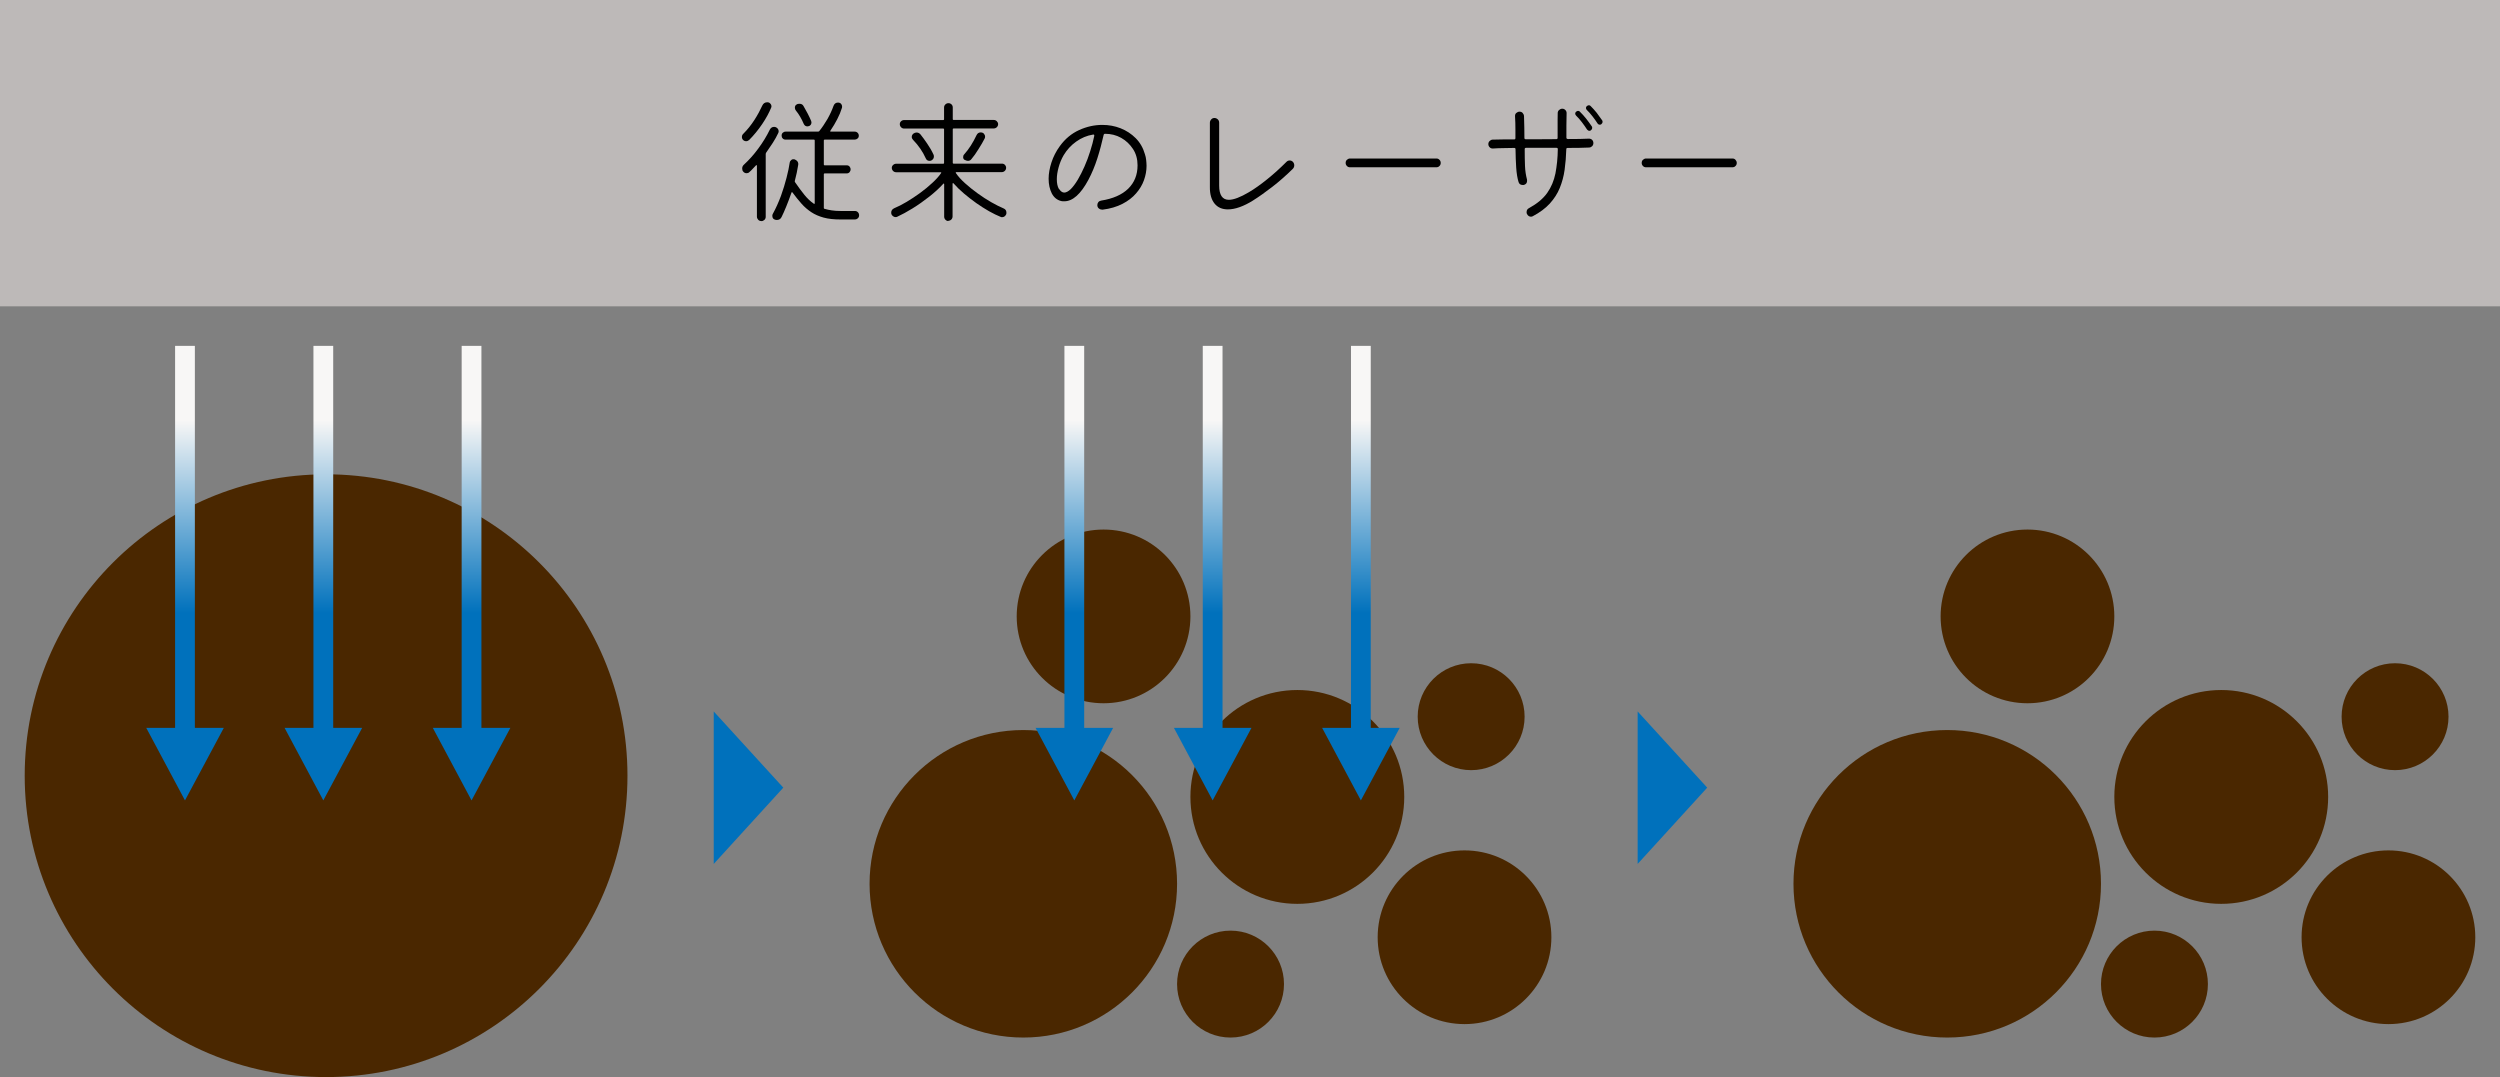 <?xml version="1.0" encoding="UTF-8"?><svg id="_レイヤー_2" xmlns="http://www.w3.org/2000/svg" xmlns:xlink="http://www.w3.org/1999/xlink" viewBox="0 0 253 109"><rect x="0" y="0" width="253" height="109" fill="#808080" stroke="none"/><defs><style>.cls-1{fill:#0071bc;}.cls-2{fill:#4a2700;}.cls-3{fill:url(#_名称未設定グラデーション_14-4);}.cls-4{fill:url(#_名称未設定グラデーション_14-5);}.cls-5{fill:url(#_名称未設定グラデーション_14-6);}.cls-6{fill:url(#_名称未設定グラデーション_14-3);}.cls-7{fill:url(#_名称未設定グラデーション_14-2);}.cls-8{fill:url(#_名称未設定グラデーション_14);}.cls-9{fill:#ccc7c5;opacity:.8;}</style><linearGradient id="_名称未設定グラデーション_14" x1="18.72" y1="35.31" x2="18.72" y2="62.05" gradientUnits="userSpaceOnUse"><stop offset=".27" stop-color="#f8f7f6"/><stop offset="1" stop-color="#0071bc"/></linearGradient><linearGradient id="_名称未設定グラデーション_14-2" x1="32.72" x2="32.72" xlink:href="#_名称未設定グラデーション_14"/><linearGradient id="_名称未設定グラデーション_14-3" x1="47.72" y1="35.31" x2="47.72" y2="62.05" xlink:href="#_名称未設定グラデーション_14"/><linearGradient id="_名称未設定グラデーション_14-4" x1="108.72" x2="108.72" xlink:href="#_名称未設定グラデーション_14"/><linearGradient id="_名称未設定グラデーション_14-5" x1="122.72" x2="122.72" xlink:href="#_名称未設定グラデーション_14"/><linearGradient id="_名称未設定グラデーション_14-6" x1="137.72" x2="137.72" xlink:href="#_名称未設定グラデーション_14"/></defs><g id="_レイヤー_1-2"><g><rect class="cls-9" width="253" height="31"/><g><path d="m75.79,14.18c-.08.07-.17.11-.28.11-.13,0-.24-.05-.32-.14-.07-.07-.11-.17-.11-.29,0-.13.05-.24.14-.32.42-.42.79-.88,1.12-1.39.33-.51.59-1,.8-1.46.1-.22.27-.34.5-.34.13,0,.24.04.31.13.08.08.12.18.12.28,0,.04,0,.08-.03.14-.21.51-.51,1.07-.91,1.66s-.85,1.14-1.34,1.63Zm1.25,8.19c-.12,0-.23-.04-.31-.13s-.13-.19-.13-.31v-5.15s-.01-.06-.04-.07-.04,0-.06.03c-.11.12-.22.24-.34.36-.11.12-.22.23-.34.33-.07.07-.16.1-.27.1-.14,0-.25-.06-.34-.17-.07-.07-.1-.18-.1-.31,0-.16.06-.28.17-.38.51-.47,1-1.01,1.46-1.64.46-.62.85-1.26,1.17-1.92.1-.18.24-.27.42-.27.14,0,.25.05.34.14s.13.2.13.31c0,.06-.01.11-.04.17-.15.32-.33.65-.55.99-.22.34-.45.68-.69,1.02-.02.04-.03.07-.03.1v6.37c0,.12-.04.22-.13.31-.09.08-.19.13-.32.13Zm1.36-.15c-.16-.06-.24-.18-.24-.38,0-.07.01-.13.04-.18.32-.58.59-1.19.83-1.83.23-.64.42-1.26.57-1.85s.26-1.1.32-1.53c.02-.11.08-.2.17-.27.1-.07.2-.08.3-.06.13.04.23.11.31.21.07.1.1.22.08.35-.04.26-.09.53-.15.81-.06.28-.13.56-.2.84,0,.03,0,.07.03.11.33.48.64.9.93,1.26.29.36.61.67.96.91.06.05.1.03.1-.06v-6.34c0-.06-.03-.08-.08-.08h-2.87c-.12,0-.22-.04-.29-.12-.08-.08-.11-.18-.11-.29,0-.12.04-.22.12-.29.08-.07.17-.11.29-.11h3.29s.07-.01.1-.04c.3-.37.57-.78.83-1.22.25-.44.46-.89.62-1.34.08-.22.23-.34.45-.34.13,0,.23.04.31.12.07.08.11.17.11.27,0,.06,0,.1-.01.13-.12.39-.28.78-.48,1.16-.2.38-.42.77-.69,1.16-.05.07-.03.1.06.1h2.39c.12,0,.22.04.3.12.08.08.12.18.12.29,0,.12-.04.22-.13.29-.08.07-.18.11-.29.11h-3.04c-.06,0-.08.03-.08.08v2.44c0,.06.03.08.08.08h2.23c.12,0,.22.04.29.12.07.08.11.18.11.29s-.04.21-.11.29c-.08.08-.17.12-.29.12h-2.23c-.06,0-.08.03-.08.08v3.42s.02.08.06.08c.23.07.48.12.74.16.26.04.55.06.87.06h1.46c.13,0,.24.04.32.13.08.08.12.19.12.31s-.04.22-.13.3c-.08.08-.19.12-.31.12h-1.46c-.65,0-1.22-.06-1.69-.19-.47-.13-.89-.31-1.25-.55-.36-.24-.69-.52-.99-.86-.3-.34-.6-.71-.91-1.13-.05-.06-.08-.05-.11.03-.17.49-.34.94-.52,1.38s-.34.8-.48,1.08c-.1.2-.26.29-.48.29-.07,0-.14-.01-.21-.04Zm3.46-9.46c-.06.02-.1.03-.14.03-.18,0-.3-.08-.38-.25-.22-.52-.49-.98-.8-1.36-.06-.07-.1-.17-.1-.28,0-.15.06-.26.17-.32.08-.06.18-.08.29-.08.2,0,.34.08.42.24.13.22.27.47.41.74.14.27.26.52.36.76.02.06.03.1.03.14,0,.19-.09.32-.27.39Z"/><path d="m95.99,22.37c-.12,0-.22-.04-.31-.13-.08-.08-.13-.19-.13-.31v-3.29s-.01-.06-.03-.07c-.02,0-.04,0-.06.03-.4.44-.88.88-1.43,1.31-.55.43-1.11.83-1.68,1.18-.57.35-1.08.63-1.54.84-.06.03-.11.04-.17.04-.11,0-.21-.04-.31-.13s-.14-.19-.14-.32c0-.21.1-.35.31-.45.38-.16.8-.37,1.25-.64.45-.27.91-.57,1.36-.9.45-.33.87-.67,1.24-1.02.37-.34.67-.67.88-.98.05-.06.03-.1-.06-.1h-4.48c-.12,0-.22-.04-.31-.13-.08-.08-.13-.19-.13-.31,0-.11.04-.21.13-.29.08-.08.19-.13.31-.13h4.77c.06,0,.08-.03.08-.08v-3.4c0-.06-.03-.08-.08-.08h-3.96c-.12,0-.22-.04-.31-.13-.08-.08-.13-.19-.13-.31s.04-.22.13-.3c.08-.08.19-.12.31-.12h3.96c.06,0,.08-.03.08-.08v-1.19c0-.12.04-.22.13-.31.08-.08.19-.13.31-.13s.22.04.31.12c.08.08.13.18.13.31v1.19c0,.06.03.08.08.08h4.07c.12,0,.22.04.31.13.08.08.13.18.13.29,0,.12-.04.22-.13.31-.08.08-.19.13-.31.13h-4.07c-.06,0-.08.03-.08.08v3.4c0,.06.03.08.08.08h4.89c.13,0,.24.04.31.13.08.08.12.18.12.29,0,.12-.04.22-.13.31-.08.08-.19.13-.31.13h-4.58c-.08,0-.1.03-.06.1.23.34.54.68.93,1.03s.81.69,1.27,1.02c.46.33.91.63,1.37.89.46.26.87.47,1.25.63.2.08.29.23.29.43,0,.07,0,.11-.01.14-.09.21-.24.32-.43.32-.04,0-.08,0-.14-.03-.35-.14-.74-.33-1.17-.57-.42-.24-.85-.51-1.29-.82-.43-.31-.85-.63-1.25-.97-.4-.34-.75-.68-1.06-1.03-.02-.03-.04-.04-.06-.03-.02,0-.04.03-.04.07v3.3c0,.12-.04.22-.12.31-.08.08-.18.13-.31.13Zm-1.74-6.13c-.06.03-.11.04-.17.04-.19,0-.32-.08-.39-.25-.3-.67-.73-1.3-1.29-1.88-.08-.08-.13-.18-.13-.29,0-.14.06-.25.17-.34.1-.07.21-.11.31-.11.17,0,.3.07.41.2.21.26.43.57.67.92.24.35.46.72.64,1.11.03.06.04.12.04.2,0,.18-.09.31-.27.41Zm3.36-.06c-.09-.06-.14-.15-.14-.28,0-.11.03-.2.1-.27.24-.27.47-.57.68-.9.21-.33.4-.68.58-1.06.09-.18.23-.27.41-.27.14,0,.25.04.33.13.08.09.12.19.12.3,0,.07-.01.13-.04.18-.16.31-.36.67-.62,1.07-.25.41-.49.75-.73,1.03-.08.11-.2.17-.35.17-.1,0-.21-.04-.34-.11Z"/><path d="m111.58,21.22c-.13,0-.25-.03-.36-.11-.11-.08-.17-.2-.17-.35,0-.11.03-.21.1-.3.07-.09.17-.14.29-.16,1.19-.19,2.1-.59,2.73-1.2.63-.62.95-1.4.95-2.37,0-.62-.15-1.18-.46-1.65s-.7-.85-1.2-1.13c-.5-.28-1.04-.41-1.63-.41-.07,0-.12.04-.14.11-.18.8-.39,1.6-.64,2.38-.25.78-.55,1.5-.9,2.16-.78,1.46-1.6,2.18-2.44,2.18-.05,0-.1,0-.15,0-.05,0-.1-.01-.15-.02-.43-.1-.75-.36-.97-.78-.21-.42-.32-.91-.32-1.48,0-.52.1-1.08.29-1.66.19-.58.47-1.13.85-1.65.53-.73,1.18-1.27,1.95-1.62.77-.35,1.55-.52,2.35-.52.64,0,1.26.11,1.84.34.58.23,1.09.56,1.53,1,.44.44.75.98.94,1.64.06.18.1.36.12.56.02.2.04.4.04.6,0,.49-.09.97-.26,1.45-.17.48-.44.93-.8,1.34-.36.42-.82.77-1.38,1.06-.56.29-1.23.49-2.02.59Zm-4.41-2.11c.16.25.34.38.53.38s.42-.12.66-.35c.23-.23.47-.55.71-.95.24-.4.46-.85.68-1.34s.41-1.01.58-1.55.31-1.05.41-1.55v-.03c0-.08-.04-.12-.13-.1-.62.1-1.18.34-1.7.71-.52.37-.94.83-1.27,1.38-.22.38-.39.79-.51,1.23s-.18.83-.18,1.2c0,.41.07.74.21.98Z"/><path d="m126.84,20.27c-.99.62-1.85.92-2.58.92-.57,0-1.02-.19-1.34-.58s-.49-.95-.48-1.69v-6.5c0-.13.05-.24.14-.34s.2-.14.32-.14c.13,0,.24.05.34.14s.14.21.14.34v6.36c0,.96.33,1.44.98,1.44.49,0,1.17-.26,2.03-.77.58-.34,1.19-.78,1.85-1.31s1.31-1.12,1.96-1.77c.08-.08.19-.13.31-.13.14,0,.25.05.34.15.08.09.13.21.13.34,0,.15-.06.28-.17.38-.71.69-1.4,1.3-2.08,1.82-.68.52-1.3.97-1.88,1.33Z"/><path d="m136.62,16.93c-.12,0-.23-.04-.31-.13-.09-.09-.13-.19-.13-.31,0-.13.04-.24.13-.32s.19-.13.31-.13h8.74c.12,0,.23.04.31.13.09.08.13.19.13.32,0,.12-.04.23-.13.31-.08.09-.19.13-.32.13h-8.74Z"/><path d="m155.14,21.87c-.07.04-.14.06-.2.06-.18,0-.31-.09-.41-.27-.03-.06-.04-.12-.04-.18,0-.2.08-.34.25-.42.82-.45,1.43-.96,1.84-1.54.41-.58.68-1.24.83-1.97.14-.74.23-1.56.24-2.46,0-.08-.04-.13-.13-.13h-3.09c-.08,0-.13.04-.13.13,0,.65.01,1.22.03,1.71s.09.94.2,1.36c0,.03.01.07.01.13,0,.21-.09.34-.28.41-.03,0-.06.02-.08.02-.03,0-.06,0-.08,0-.22,0-.36-.1-.42-.29-.12-.38-.2-.87-.24-1.45-.04-.58-.06-1.21-.07-1.88,0-.08-.04-.13-.13-.13-.4,0-.78.02-1.15.02-.36,0-.7.02-1.01.04-.13,0-.24-.03-.33-.13-.09-.09-.13-.2-.13-.32s.04-.22.13-.31c.08-.08.18-.13.29-.14.33,0,.67-.02,1.04-.02s.75,0,1.15,0c.08,0,.13-.04.13-.13,0-.14,0-.28,0-.42,0-.14,0-.28,0-.42,0-.48-.01-.94-.04-1.39,0-.13.03-.24.13-.32s.2-.13.32-.13c.13,0,.24.04.32.13.08.09.13.19.14.32.03.84.04,1.58.04,2.21,0,.08.04.13.13.13h1.57c.53,0,1.04,0,1.53-.01.08,0,.13-.04.13-.13v-1.85c0-.21,0-.43.01-.66,0-.12.05-.23.14-.31s.2-.13.32-.13.22.04.31.13.13.19.13.31c0,.43-.02.85-.02,1.27,0,.42,0,.83,0,1.23,0,.08.06.13.18.13.85,0,1.54-.01,2.09-.04.13,0,.24.03.33.12.09.09.13.2.13.33,0,.12-.04.22-.12.31-.08.08-.18.13-.3.14-.29,0-.62.02-.99.03-.37,0-.77.01-1.2.01-.08,0-.13.04-.13.13-.02.73-.08,1.42-.17,2.08-.09.66-.26,1.27-.49,1.84-.23.57-.57,1.09-1.01,1.58-.44.48-1.02.91-1.74,1.29Zm5.85-8.67s-.08.04-.14.04c-.08,0-.16-.04-.24-.13-.15-.23-.32-.48-.52-.74-.2-.26-.39-.48-.58-.66-.07-.07-.1-.14-.1-.21,0-.08.03-.14.08-.18.06-.06.13-.1.21-.1s.15.03.18.08c.21.21.43.44.64.71.21.27.4.53.57.78.03.04.04.08.04.14,0,.11-.05.2-.14.25Zm1.06-.62s-.08.04-.14.04c-.1,0-.18-.04-.24-.13-.15-.23-.32-.48-.52-.73-.2-.25-.39-.47-.57-.64-.06-.06-.08-.12-.08-.2s.03-.13.08-.17c.06-.06.14-.1.21-.1.08,0,.14.03.18.08.21.21.42.44.62.69.2.26.38.51.55.76.03.04.04.08.04.14,0,.1-.04.18-.13.24Z"/><path d="m166.58,16.93c-.12,0-.23-.04-.31-.13-.09-.09-.13-.19-.13-.31,0-.13.04-.24.13-.32.09-.08.19-.13.31-.13h8.74c.12,0,.23.04.31.13s.13.19.13.32c0,.12-.04.23-.13.31-.08.09-.19.13-.32.13h-8.74Z"/></g><circle class="cls-2" cx="33" cy="78.5" r="30.5"/><g><circle class="cls-2" cx="103.56" cy="89.44" r="15.56"/><circle class="cls-2" cx="148.21" cy="94.85" r="8.79"/><circle class="cls-2" cx="124.53" cy="99.59" r="5.41"/><circle class="cls-2" cx="148.88" cy="72.53" r="5.41"/><circle class="cls-2" cx="111.68" cy="62.38" r="8.79"/><circle class="cls-2" cx="131.29" cy="80.65" r="10.82"/></g><g><circle class="cls-2" cx="197.06" cy="89.44" r="15.56"/><circle class="cls-2" cx="241.71" cy="94.85" r="8.79"/><circle class="cls-2" cx="218.03" cy="99.59" r="5.41"/><circle class="cls-2" cx="242.38" cy="72.53" r="5.41"/><circle class="cls-2" cx="205.18" cy="62.38" r="8.79"/><circle class="cls-2" cx="224.79" cy="80.65" r="10.82"/></g><polygon class="cls-1" points="79.27 79.71 72.23 87.43 72.23 72 79.27 79.71"/><polygon class="cls-1" points="172.77 79.71 165.73 87.43 165.73 72 172.77 79.71"/><g><polygon class="cls-8" points="19.72 73.66 19.72 35 17.72 35 17.72 73.66 14.8 73.66 18.72 81 22.65 73.66 19.72 73.66"/><polygon class="cls-7" points="33.72 73.66 33.72 35 31.72 35 31.72 73.66 28.8 73.66 32.72 81 36.65 73.66 33.72 73.66"/><polygon class="cls-6" points="48.72 73.66 48.72 35 46.72 35 46.72 73.66 43.8 73.66 47.72 81 51.65 73.66 48.72 73.66"/></g><g><polygon class="cls-3" points="109.72 73.66 109.72 35 107.72 35 107.72 73.66 104.8 73.66 108.72 81 112.65 73.66 109.72 73.66"/><polygon class="cls-4" points="123.72 73.66 123.72 35 121.72 35 121.72 73.66 118.8 73.66 122.72 81 126.65 73.66 123.72 73.66"/><polygon class="cls-5" points="138.72 73.66 138.72 35 136.72 35 136.72 73.66 133.8 73.66 137.72 81 141.65 73.66 138.72 73.66"/></g></g></g></svg>